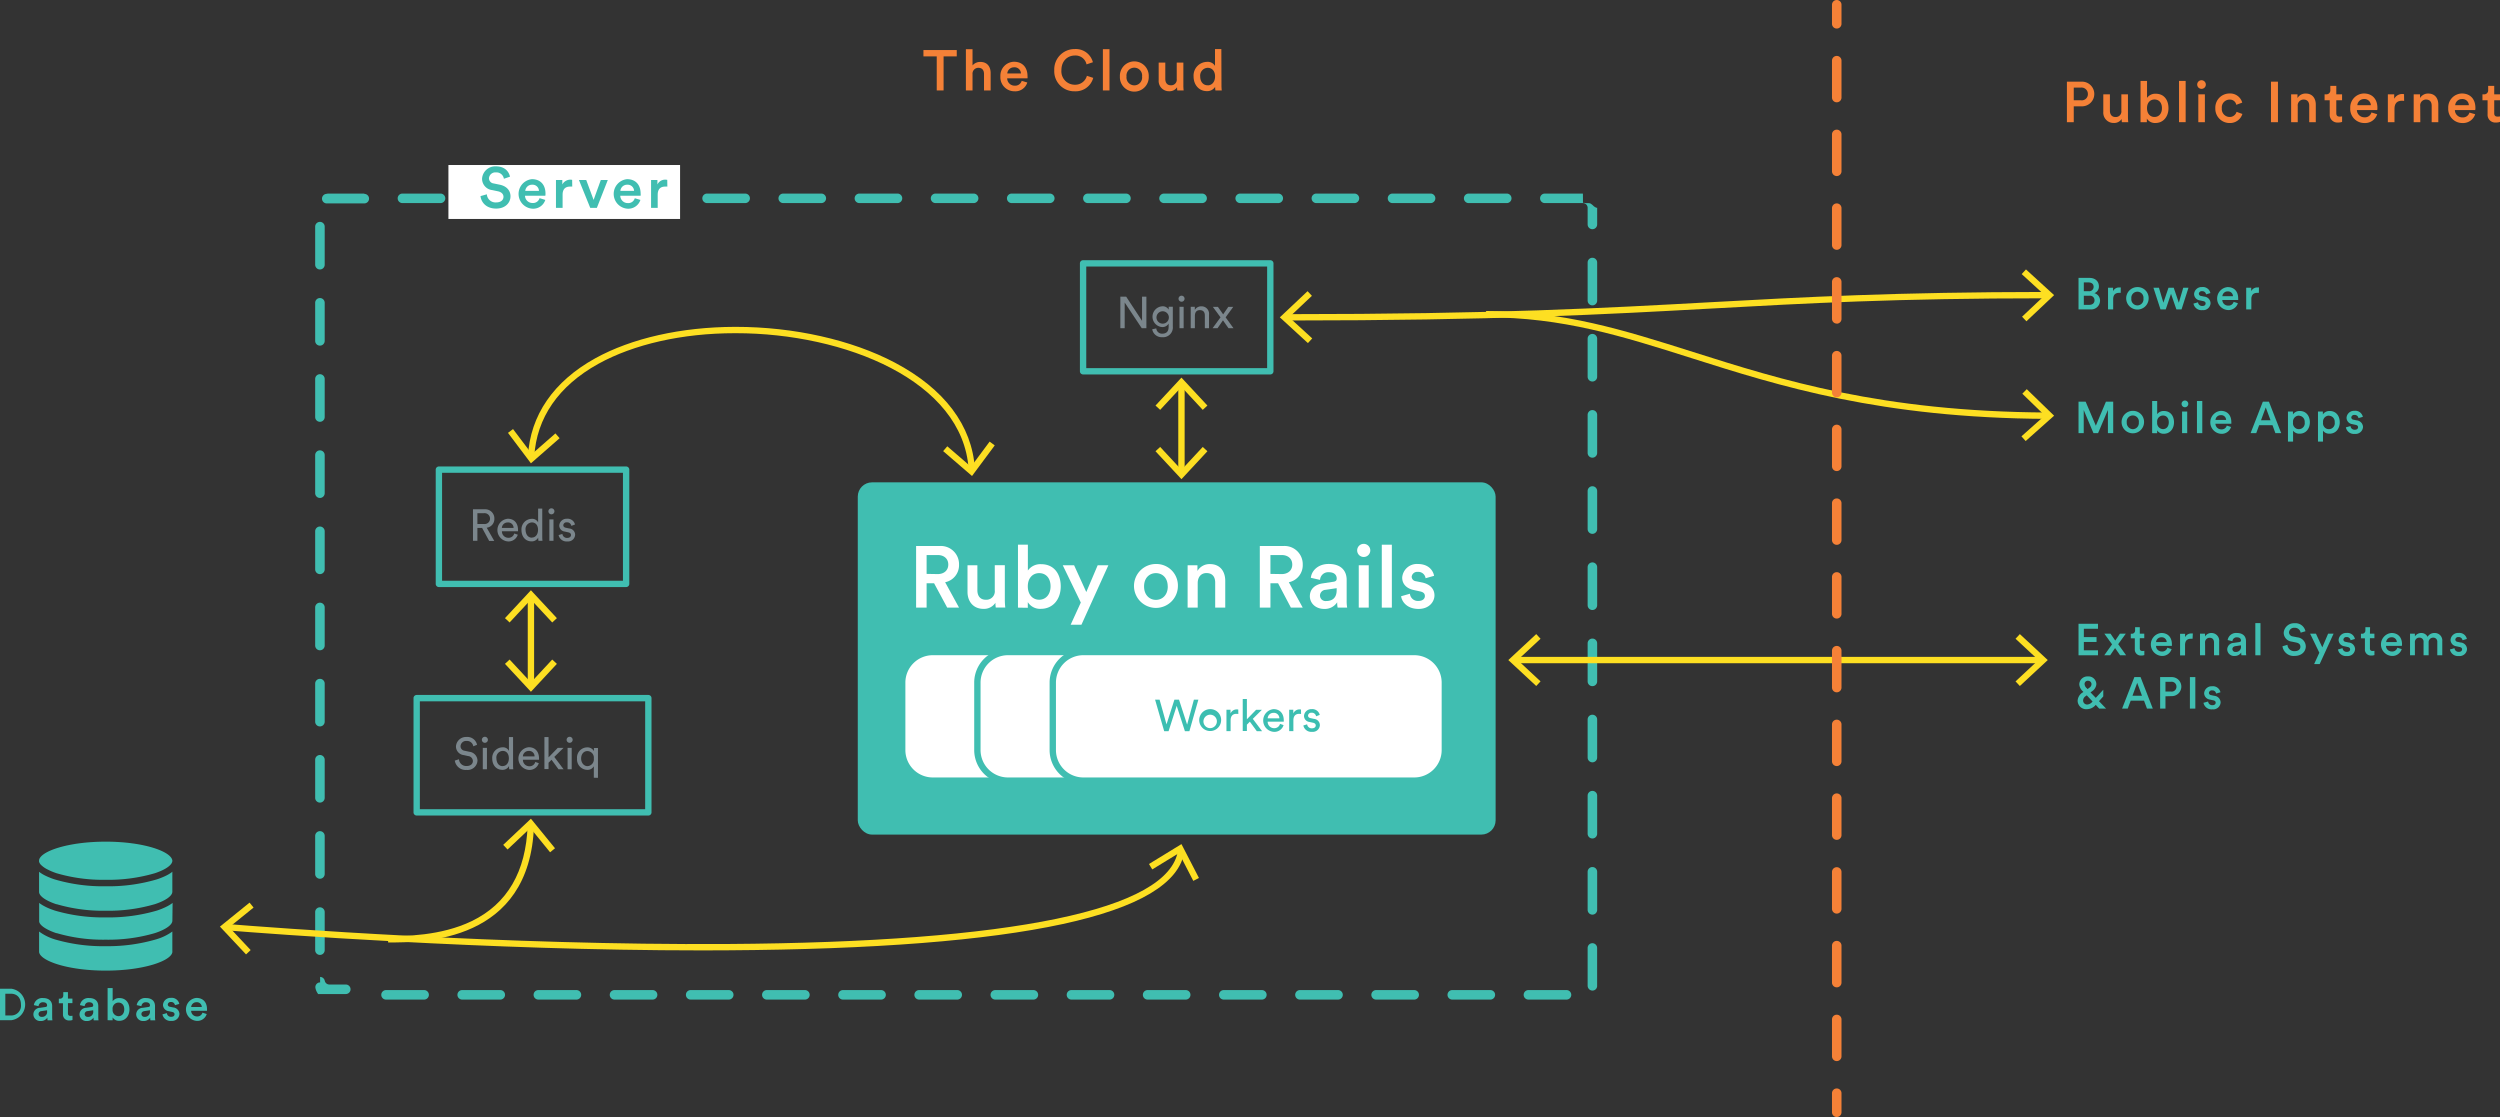<svg xmlns="http://www.w3.org/2000/svg" viewBox="0 0 787.82 352"><rect x="0" y="0" width="787.82" height="352" fill="#333333" stroke="none"/><defs><style>.cls-1{fill:#7b868c;}.cls-2{fill:#40beb1;}.cls-3{fill:#fff;}.cls-4{fill:#f58137;}.cls-5{fill:#fddf22;}.cls-6{fill:#3cbeb1;}</style></defs><title>Asset 3</title><g id="Layer_2" data-name="Layer 2"><g id="outlines"><path class="cls-1" d="M151.92,166.36h-1.48v4.06h-1.39v-9.93h3.74a2.88,2.88,0,0,1,3,3,2.77,2.77,0,0,1-2.41,2.81l2.37,4.16h-1.6Zm.62-1.23a1.69,1.69,0,0,0,1.88-1.68,1.71,1.71,0,0,0-1.88-1.73h-2.1v3.41Z"/><path class="cls-1" d="M163.17,168.5a3.06,3.06,0,0,1-3,2.13,3.59,3.59,0,0,1-.17-7.16c2.08,0,3.24,1.43,3.24,3.53a3.52,3.52,0,0,1,0,.42h-5.07a2,2,0,0,0,2,2.05,1.83,1.83,0,0,0,1.89-1.36Zm-1.33-2.14a1.7,1.7,0,0,0-1.85-1.72,1.81,1.81,0,0,0-1.84,1.72Z"/><path class="cls-1" d="M169.61,169.4a2.27,2.27,0,0,1-2.09,1.2c-2,0-3.19-1.56-3.19-3.57a3.31,3.31,0,0,1,3.19-3.53,2.08,2.08,0,0,1,2.06,1.14v-4.36h1.3v8.9a11.6,11.6,0,0,0,.07,1.24h-1.27a5.33,5.33,0,0,1-.07-.91Zm-2,0c1.2,0,1.94-1.05,1.94-2.44s-.73-2.33-1.93-2.33a2.09,2.09,0,0,0-2,2.36C165.67,168.42,166.38,169.44,167.65,169.44Z"/><path class="cls-1" d="M173.76,160.18a.95.95,0,1,1-.94,1A.95.95,0,0,1,173.76,160.18Zm-.64,10.24v-6.74h1.3v6.74Z"/><path class="cls-1" d="M177.22,168.25a1.44,1.44,0,0,0,1.57,1.26c.74,0,1.15-.42,1.15-.89s-.31-.75-.87-.87l-1.15-.25a1.92,1.92,0,0,1-1.68-1.9,2.3,2.3,0,0,1,2.39-2.13,2.4,2.4,0,0,1,2.57,1.81l-1.16.44a1.32,1.32,0,0,0-1.41-1.12,1,1,0,0,0-1.12.89c0,.41.26.7.77.81l1.1.24a2,2,0,0,1,1.86,2,2.23,2.23,0,0,1-2.47,2.08,2.54,2.54,0,0,1-2.74-2Z"/><path class="cls-2" d="M197.31,185h-59a1,1,0,0,1-1-1V148a1,1,0,0,1,1-1h59a1,1,0,0,1,1,1v36A1,1,0,0,1,197.31,185Zm-58-2h57V149h-57Z"/><path class="cls-1" d="M149.15,235.18a2,2,0,0,0-2.1-1.69,1.75,1.75,0,0,0-1.92,1.65,1.43,1.43,0,0,0,1.27,1.44l1.49.32a2.87,2.87,0,0,1,2.58,2.79,3.13,3.13,0,0,1-3.43,2.94,3.46,3.46,0,0,1-3.72-2.95l1.32-.42a2.26,2.26,0,0,0,2.38,2.13c1.37,0,2-.72,2-1.59a1.62,1.62,0,0,0-1.49-1.54l-1.41-.31a2.74,2.74,0,0,1-2.43-2.71,3.17,3.17,0,0,1,3.28-3,3.13,3.13,0,0,1,3.36,2.47Z"/><path class="cls-1" d="M152.79,232.18a.95.95,0,1,1-.94,1A.95.95,0,0,1,152.79,232.18Zm-.65,10.24v-6.74h1.31v6.74Z"/><path class="cls-1" d="M160.41,241.4a2.27,2.27,0,0,1-2.09,1.2c-2,0-3.2-1.56-3.2-3.57a3.32,3.32,0,0,1,3.2-3.53,2.08,2.08,0,0,1,2.06,1.14v-4.36h1.3v8.9a11.6,11.6,0,0,0,.07,1.24h-1.27a5.33,5.33,0,0,1-.07-.91Zm-2,0c1.21,0,1.95-1.05,1.95-2.44s-.73-2.33-1.93-2.33a2.09,2.09,0,0,0-2,2.36C156.47,240.42,157.18,241.44,158.44,241.44Z"/><path class="cls-1" d="M169.79,240.5a3.06,3.06,0,0,1-3,2.13,3.59,3.59,0,0,1-.17-7.16c2.08,0,3.24,1.43,3.24,3.53a3.52,3.52,0,0,1,0,.42h-5.07a2,2,0,0,0,2,2.05,1.83,1.83,0,0,0,1.89-1.36Zm-1.33-2.14a1.7,1.7,0,0,0-1.85-1.72,1.81,1.81,0,0,0-1.84,1.72Z"/><path class="cls-1" d="M174.67,238.53l2.93,3.89H176l-2.2-3-.94.94v2h-1.3V232.28h1.3v6.39l2.91-3h1.82Z"/><path class="cls-1" d="M179.5,232.18a.95.95,0,1,1-.94,1A.95.95,0,0,1,179.5,232.18Zm-.64,10.24v-6.74h1.3v6.74Z"/><path class="cls-1" d="M187.13,245.08v-3.61a2.23,2.23,0,0,1-2.1,1.13,3.3,3.3,0,0,1-3.19-3.57,3.23,3.23,0,0,1,3.16-3.51,2.27,2.27,0,0,1,2.16,1.2v-1h1.27v9.4Zm-2-3.64a2.14,2.14,0,0,0,2-2.41,2.09,2.09,0,0,0-2-2.35c-1.22,0-2,1-2,2.35S184,241.44,185.16,241.44Z"/><path class="cls-2" d="M204.31,257h-73a1,1,0,0,1-1-1V220a1,1,0,0,1,1-1h73a1,1,0,0,1,1,1v36A1,1,0,0,1,204.31,257Zm-72-2h71V221h-71Z"/><path class="cls-1" d="M359.79,103.42l-5.37-8.09v8.09h-1.37V93.49h1.84l5,7.62V93.49h1.37v9.93Z"/><path class="cls-1" d="M364.38,103.49a1.79,1.79,0,0,0,1.83,1.66c1.42,0,2.06-.73,2.06-2.19v-1a2.24,2.24,0,0,1-2.06,1.11,3.28,3.28,0,0,1,0-6.54,2.14,2.14,0,0,1,2.08,1.06v-.93h1.3v6.23a3.08,3.08,0,0,1-3.38,3.37,3,3,0,0,1-3.11-2.5Zm3.95-3.65a1.95,1.95,0,1,0-1.92,2.15A1.94,1.94,0,0,0,368.33,99.84Z"/><path class="cls-1" d="M372.33,93.18a.95.95,0,1,1-.94,1A.95.95,0,0,1,372.33,93.18Zm-.64,10.24V96.69H373v6.73Z"/><path class="cls-1" d="M376.54,103.42h-1.31V96.69h1.29v1a2.29,2.29,0,0,1,2.07-1.16A2.36,2.36,0,0,1,381,99.15v4.27h-1.32v-4c0-.93-.39-1.69-1.57-1.69s-1.57.83-1.57,1.85Z"/><path class="cls-1" d="M384.62,100l-2.42-3.3h1.6l1.65,2.36,1.62-2.36h1.56l-2.4,3.3c.41.55,2.08,2.89,2.48,3.43h-1.58l-1.74-2.48-1.71,2.48h-1.57Z"/><path class="cls-2" d="M400.31,118h-59a1,1,0,0,1-1-1V83a1,1,0,0,1,1-1h59a1,1,0,0,1,1,1v34A1,1,0,0,1,400.31,118Zm-58-2h57V84h-57Z"/><path class="cls-2" d="M498.82,61h-12a1.5,1.5,0,1,0,0,3h12.1a1.5,1.5,0,0,1,1.39,1.49v5.24a1.5,1.5,0,0,0,3,0V65.49h-.05v0h-.06v0h-.08v-.05H503l0,0h-.1a.2.2,0,0,0,0-.08h-.11a.41.41,0,0,0-.05-.09h-.11l-.07-.1h-.11l-.12-.15h-.06a1.29,1.29,0,0,0-.16-.17h0l0,0h0a2.29,2.29,0,0,0-.23-.21h0a1.59,1.59,0,0,0-.24-.2h0a4.59,4.59,0,0,0-.51-.35H501l0,0h0l-.16-.08h-.17l-.1,0H500l-.15,0h-.11a4,4,0,0,0-.62-.08h-.28Zm-24,0h-12a1.5,1.5,0,1,0,0,3h12a1.5,1.5,0,0,0,0-3Zm-24,0h-12a1.5,1.5,0,0,0,0,3h12a1.5,1.5,0,0,0,0-3Zm-24,0h-12a1.5,1.5,0,0,0,0,3h12a1.5,1.5,0,0,0,0-3Zm-24,0h-12a1.5,1.5,0,0,0,0,3h12a1.5,1.5,0,0,0,0-3Zm-24,0h-12a1.5,1.5,0,0,0,0,3h12a1.5,1.5,0,0,0,0-3Zm-24,0h-12a1.5,1.5,0,0,0,0,3h12a1.5,1.5,0,0,0,0-3Zm-24,0h-12a1.5,1.5,0,0,0,0,3h12a1.5,1.5,0,0,0,0-3Zm-24,0h-12a1.5,1.5,0,0,0,0,3h12a1.5,1.5,0,0,0,0-3Zm-24,0h-12a1.5,1.5,0,0,0,0,3h12a1.5,1.5,0,0,0,0-3Zm-24,0h-12a1.5,1.5,0,0,0,0,3h12a1.5,1.5,0,0,0,0-3Zm-24,0h-12a1.5,1.5,0,0,0,0,3h12a1.5,1.5,0,0,0,0-3Zm-24,0h-12a1.5,1.5,0,0,0,0,3h12a1.5,1.5,0,0,0,0-3Zm-24,0h-12a1.5,1.5,0,0,0,0,3h12a1.5,1.5,0,0,0,0-3Zm-24,0h-12a1.5,1.5,0,0,0,0,3h12a1.5,1.5,0,0,0,0-3Zm-24,0h-12a1.5,1.5,0,0,0,0,3h12a1.5,1.5,0,0,0,0-3Zm-24,0H103.45a4.72,4.72,0,0,0-.64.1,1.5,1.5,0,0,0,.34,3,1.66,1.66,0,0,0,.32,0,1.24,1.24,0,0,1,.33,0h11a1.5,1.5,0,0,0,0-3Zm-14,8.92a1.5,1.5,0,0,0-1.5,1.5v12a1.5,1.5,0,1,0,3,0v-12a1.5,1.5,0,0,0-1.5-1.5Zm0,24a1.5,1.5,0,0,0-1.5,1.5v12a1.5,1.5,0,1,0,3,0v-12a1.5,1.5,0,0,0-1.5-1.5Zm0,24a1.5,1.5,0,0,0-1.5,1.5v12a1.5,1.5,0,0,0,3,0v-12a1.5,1.5,0,0,0-1.5-1.5Zm0,24a1.5,1.5,0,0,0-1.5,1.5v12a1.5,1.5,0,1,0,3,0v-12a1.5,1.5,0,0,0-1.5-1.5Zm0,24a1.5,1.5,0,0,0-1.5,1.5v12a1.5,1.5,0,1,0,3,0v-12a1.5,1.5,0,0,0-1.5-1.5Zm0,24a1.5,1.5,0,0,0-1.5,1.5v12a1.5,1.5,0,1,0,3,0v-12a1.5,1.5,0,0,0-1.5-1.5Zm0,24a1.5,1.5,0,0,0-1.5,1.5v12a1.5,1.5,0,1,0,3,0v-12a1.5,1.5,0,0,0-1.5-1.5Zm0,24a1.5,1.5,0,0,0-1.5,1.5v12a1.5,1.5,0,1,0,3,0v-12a1.5,1.5,0,0,0-1.5-1.5Zm0,24a1.5,1.5,0,0,0-1.5,1.5v12a1.5,1.5,0,0,0,3,0v-12a1.5,1.5,0,0,0-1.5-1.5Zm0,24a1.5,1.5,0,0,0-1.5,1.5v12a1.5,1.5,0,0,0,3,0v-12a1.5,1.5,0,0,0-1.5-1.5Zm.06,23.69-.3,0a1.5,1.5,0,0,0-1.17,1.77,4.38,4.38,0,0,0,.78,1.76h0l0,.06h0l0,.05h0l0,0h0l0,0h0l0,0h0l0,0h0l0,0h0l0,0h0l0,0h0l0,0h0l0,0h8.78a1.5,1.5,0,0,0,0-3H103.8a1.49,1.49,0,0,1-1.46-1.19,1.51,1.51,0,0,0-1.47-1.2ZM133.65,312h-12a1.5,1.5,0,1,0,0,3h12a1.5,1.5,0,0,0,0-3Zm24,0h-12a1.5,1.5,0,1,0,0,3h12a1.5,1.5,0,0,0,0-3Zm24,0h-12a1.5,1.5,0,1,0,0,3h12a1.5,1.5,0,0,0,0-3Zm24,0h-12a1.5,1.5,0,1,0,0,3h12a1.5,1.5,0,0,0,0-3Zm24,0h-12a1.5,1.5,0,1,0,0,3h12a1.5,1.5,0,0,0,0-3Zm24,0h-12a1.5,1.5,0,1,0,0,3h12a1.5,1.5,0,0,0,0-3Zm24,0h-12a1.5,1.5,0,0,0,0,3h12a1.5,1.5,0,0,0,0-3Zm24,0h-12a1.5,1.5,0,0,0,0,3h12a1.5,1.5,0,0,0,0-3Zm24,0h-12a1.5,1.5,0,0,0,0,3h12a1.5,1.5,0,0,0,0-3Zm24,0h-12a1.5,1.5,0,0,0,0,3h12a1.5,1.5,0,0,0,0-3Zm24,0h-12a1.5,1.5,0,0,0,0,3h12a1.5,1.5,0,0,0,0-3Zm24,0h-12a1.5,1.5,0,0,0,0,3h12a1.5,1.5,0,0,0,0-3Zm24,0h-12a1.5,1.5,0,0,0,0,3h12a1.5,1.5,0,0,0,0-3Zm24,0h-12a1.5,1.5,0,0,0,0,3h12a1.5,1.5,0,0,0,0-3Zm24,0h-12a1.5,1.5,0,0,0,0,3h12a1.5,1.5,0,0,0,0-3Zm24,0h-12a1.5,1.5,0,0,0,0,3h12a1.5,1.5,0,0,0,0-3Zm8.16-14.77a1.5,1.5,0,0,0-1.5,1.5v11.86a1.54,1.54,0,0,0,1.46,1.57h.07a1.47,1.47,0,0,0,1.46-1.32v-.11h0v0h0v0h0v-.1h0V298.73a1.5,1.5,0,0,0-1.5-1.5Zm0-24a1.5,1.5,0,0,0-1.5,1.5v12a1.5,1.5,0,0,0,3,0v-12a1.5,1.5,0,0,0-1.5-1.5Zm0-24a1.5,1.5,0,0,0-1.5,1.5v12a1.5,1.5,0,0,0,3,0v-12a1.5,1.5,0,0,0-1.5-1.5Zm0-24a1.5,1.5,0,0,0-1.5,1.5v12a1.5,1.5,0,0,0,3,0v-12a1.5,1.5,0,0,0-1.5-1.5Zm0-24a1.5,1.5,0,0,0-1.5,1.5v12a1.5,1.5,0,0,0,3,0v-12a1.5,1.5,0,0,0-1.5-1.5Zm0-24a1.5,1.5,0,0,0-1.5,1.5v12a1.5,1.5,0,0,0,3,0v-12a1.5,1.5,0,0,0-1.5-1.5Zm0-24a1.5,1.5,0,0,0-1.5,1.5v12a1.5,1.5,0,0,0,3,0v-12a1.5,1.5,0,0,0-1.5-1.5Zm0-24a1.5,1.5,0,0,0-1.5,1.5v12a1.5,1.5,0,0,0,3,0v-12a1.5,1.5,0,0,0-1.5-1.5Zm0-24a1.5,1.5,0,0,0-1.5,1.5v12a1.5,1.5,0,0,0,3,0v-12a1.5,1.5,0,0,0-1.5-1.5Zm0-24a1.5,1.5,0,0,0-1.5,1.5v12a1.5,1.5,0,0,0,3,0v-12a1.5,1.5,0,0,0-1.5-1.5Z"/><rect class="cls-3" x="141.31" y="52" width="73" height="17"/><rect class="cls-2" x="270.31" y="152" width="201" height="111" rx="4.49"/><path class="cls-2" d="M158.79,56.33a2.37,2.37,0,0,0-2.51-2,2,2,0,0,0-2.19,1.84,1.65,1.65,0,0,0,1.49,1.64l1.84.38c2.25.45,3.45,1.87,3.45,3.67,0,2-1.6,3.87-4.51,3.87-3.25,0-4.74-2.09-4.94-3.93l2-.57a2.74,2.74,0,0,0,2.92,2.56c1.53,0,2.32-.78,2.32-1.77,0-.83-.61-1.49-1.71-1.73l-1.8-.38a3.61,3.61,0,0,1-3.24-3.58,4.17,4.17,0,0,1,4.34-3.91c3,0,4.17,1.84,4.46,3.26Z"/><path class="cls-2" d="M171.84,63a4,4,0,0,1-4,2.77,4.67,4.67,0,0,1-.22-9.31c2.7,0,4.28,1.78,4.28,4.56a3,3,0,0,1-.05.66h-6.41a2.35,2.35,0,0,0,2.4,2.29,2.11,2.11,0,0,0,2.19-1.53Zm-2-2.85a2,2,0,0,0-2.16-1.94,2.11,2.11,0,0,0-2.15,1.94Z"/><path class="cls-2" d="M180.33,58.8a5.45,5.45,0,0,0-.68,0c-1.62,0-2.36.93-2.36,2.57V65.5H175.2V56.73h2v1.41a2.85,2.85,0,0,1,3.1-1.46Z"/><path class="cls-2" d="M188.09,65.5H186l-3.56-8.77h2.3L187.06,63l2.27-6.27h2.2Z"/><path class="cls-2" d="M201.81,63a4,4,0,0,1-4,2.77,4.67,4.67,0,0,1-.21-9.31c2.7,0,4.28,1.78,4.28,4.56a3,3,0,0,1,0,.66h-6.41A2.34,2.34,0,0,0,197.84,64a2.12,2.12,0,0,0,2.2-1.53Zm-2-2.85a2,2,0,0,0-2.16-1.94,2.11,2.11,0,0,0-2.15,1.94Z"/><path class="cls-2" d="M210.3,58.8a5.45,5.45,0,0,0-.68,0c-1.62,0-2.36.93-2.36,2.57V65.5h-2.09V56.73h2v1.41a2.66,2.66,0,0,1,2.54-1.52,2.75,2.75,0,0,1,.56.06Z"/><path class="cls-4" d="M297.35,17.77V28.5h-2.16V17.77H291v-2H301.5v2Z"/><path class="cls-4" d="M306.47,28.5h-2.09v-13h2.09v5.12a3.1,3.1,0,0,1,2.5-1.1c2.16,0,3.21,1.55,3.21,3.47V28.5h-2.09V23.31c0-1.08-.49-1.94-1.8-1.94a1.83,1.83,0,0,0-1.82,2Z"/><path class="cls-4" d="M323.73,26a3.94,3.94,0,0,1-4,2.77,4.43,4.43,0,0,1-4.48-4.7,4.4,4.4,0,0,1,4.27-4.61c2.7,0,4.28,1.78,4.28,4.56a3,3,0,0,1,0,.66h-6.41A2.34,2.34,0,0,0,319.77,27a2.13,2.13,0,0,0,2.2-1.53Zm-2-2.85a2,2,0,0,0-2.17-1.94,2.11,2.11,0,0,0-2.14,1.94Z"/><path class="cls-4" d="M332.23,22.13a6.4,6.4,0,0,1,6.42-6.67,5.56,5.56,0,0,1,5.75,4.15l-2,.68a3.53,3.53,0,0,0-3.71-2.79c-2.1,0-4.21,1.53-4.21,4.63a4.22,4.22,0,0,0,4.23,4.57,3.8,3.8,0,0,0,3.8-2.81l2,.65a5.72,5.72,0,0,1-5.78,4.23A6.31,6.31,0,0,1,332.23,22.13Z"/><path class="cls-4" d="M347.55,28.5v-13h2.08v13Z"/><path class="cls-4" d="M362,24.11a4.55,4.55,0,1,1-9.09,0,4.55,4.55,0,1,1,9.09,0Zm-2.1,0a2.47,2.47,0,1,0-4.9,0,2.47,2.47,0,1,0,4.9,0Z"/><path class="cls-4" d="M368.44,28.75a3.24,3.24,0,0,1-3.31-3.49V19.73h2.09v5.15c0,1.08.5,2,1.76,2a1.76,1.76,0,0,0,1.84-2V19.73h2.09V26.9a13.26,13.26,0,0,0,.09,1.6h-2a6.05,6.05,0,0,1-.07-1A2.81,2.81,0,0,1,368.44,28.75Z"/><path class="cls-4" d="M384.92,26.9a13.78,13.78,0,0,0,.09,1.6h-2a8.07,8.07,0,0,1-.09-1.13,2.92,2.92,0,0,1-2.58,1.35c-2.52,0-4.21-2-4.21-4.63a4.31,4.31,0,0,1,4.18-4.59,2.66,2.66,0,0,1,2.57,1.26v-5.3h2Zm-4.34,0c1.36,0,2.32-1.13,2.32-2.81s-.94-2.72-2.31-2.72a2.45,2.45,0,0,0-2.37,2.74C378.22,25.76,379.15,26.88,380.58,26.88Z"/><path class="cls-4" d="M653.5,33.51v5h-2.16V25.73h4.74a3.89,3.89,0,1,1,0,7.78Zm2.25-1.91a1.93,1.93,0,0,0,2.2-2,2,2,0,0,0-2.2-2H653.5v4Z"/><path class="cls-4" d="M666.12,38.75a3.24,3.24,0,0,1-3.31-3.49V29.73h2.08v5.15c0,1.08.51,2,1.77,2a1.76,1.76,0,0,0,1.84-2V29.73h2.08V36.9a15.78,15.78,0,0,0,.09,1.6h-2a5.88,5.88,0,0,1-.08-1A2.79,2.79,0,0,1,666.12,38.75Z"/><path class="cls-4" d="M674.54,38.5v-13h2.05v5.35a3.18,3.18,0,0,1,2.76-1.31c2.63,0,4,2,4,4.57s-1.57,4.65-4.12,4.65a3,3,0,0,1-2.7-1.39V38.5Zm4.39-7.15c-1.33,0-2.35,1-2.35,2.74s1,2.77,2.35,2.77,2.36-1,2.36-2.77S680.32,31.35,678.93,31.35Z"/><path class="cls-4" d="M686.67,38.5v-13h2.09v13Z"/><path class="cls-4" d="M693.75,25.28a1.38,1.38,0,0,1,1.37,1.37,1.36,1.36,0,1,1-1.37-1.37Zm-1,13.22V29.73h2.07V38.5Z"/><path class="cls-4" d="M700.16,34.11a2.49,2.49,0,0,0,2.44,2.75,2.21,2.21,0,0,0,2.2-1.62l1.84.67a4.07,4.07,0,0,1-4,2.86,4.5,4.5,0,0,1-4.53-4.66,4.46,4.46,0,0,1,4.48-4.65,3.93,3.93,0,0,1,4,2.88l-1.88.69a2,2,0,0,0-2.12-1.64A2.45,2.45,0,0,0,700.16,34.11Z"/><path class="cls-4" d="M715.65,38.5V25.73h2.2V38.5Z"/><path class="cls-4" d="M724.08,38.5H722V29.73h2V30.9a2.91,2.91,0,0,1,2.6-1.42c2.14,0,3.17,1.55,3.17,3.47V38.5H727.7V33.31c0-1.08-.49-1.94-1.8-1.94a1.84,1.84,0,0,0-1.82,2.07Z"/><path class="cls-4" d="M736.23,29.73h1.82v1.86h-1.82v4.07c0,.77.34,1.09,1.11,1.09a4.27,4.27,0,0,0,.72-.07v1.73a3.29,3.29,0,0,1-1.27.2A2.42,2.42,0,0,1,734.16,36V31.59h-1.62V29.73H733a1.25,1.25,0,0,0,1.35-1.37V27.05h1.89Z"/><path class="cls-4" d="M749.12,36a4,4,0,0,1-4,2.77,4.43,4.43,0,0,1-4.49-4.7,4.4,4.4,0,0,1,4.27-4.61c2.7,0,4.29,1.78,4.29,4.56a2.69,2.69,0,0,1-.06.66h-6.41a2.35,2.35,0,0,0,2.4,2.29,2.11,2.11,0,0,0,2.19-1.53Zm-2-2.85A2,2,0,0,0,745,31.21a2.1,2.1,0,0,0-2.14,1.94Z"/><path class="cls-4" d="M757.61,31.8a5.45,5.45,0,0,0-.68-.05c-1.62,0-2.36.93-2.36,2.57V38.5h-2.09V29.73h2v1.41a2.85,2.85,0,0,1,3.1-1.46Z"/><path class="cls-4" d="M762.71,38.5h-2.09V29.73h2V30.9a2.91,2.91,0,0,1,2.59-1.42c2.15,0,3.17,1.55,3.17,3.47V38.5h-2.09V33.31c0-1.08-.48-1.94-1.8-1.94a1.83,1.83,0,0,0-1.81,2.07Z"/><path class="cls-4" d="M780,36a4,4,0,0,1-4,2.77,4.43,4.43,0,0,1-4.49-4.7,4.4,4.4,0,0,1,4.27-4.61c2.7,0,4.29,1.78,4.29,4.56a2.69,2.69,0,0,1-.06.66h-6.41A2.35,2.35,0,0,0,776,37a2.11,2.11,0,0,0,2.19-1.53Zm-2-2.85a2,2,0,0,0-2.16-1.94,2.11,2.11,0,0,0-2.14,1.94Z"/><path class="cls-4" d="M786,29.73h1.82v1.86H786v4.07c0,.77.34,1.09,1.11,1.09a4.42,4.42,0,0,0,.73-.07v1.73a3.42,3.42,0,0,1-1.28.2A2.42,2.42,0,0,1,783.91,36V31.59h-1.62V29.73h.45a1.25,1.25,0,0,0,1.35-1.37V27.05H786Z"/><path class="cls-2" d="M658.42,87.57c1.9,0,3,1.12,3,2.67A2.21,2.21,0,0,1,660,92.39a2.38,2.38,0,0,1,1.78,2.36,2.79,2.79,0,0,1-3.08,2.75H655V87.57Zm-.23,4.2a1.39,1.39,0,0,0,1.57-1.39c0-.84-.59-1.38-1.61-1.38h-1.48v2.77Zm.19,4.3c1,0,1.66-.54,1.66-1.43a1.42,1.42,0,0,0-1.61-1.45h-1.76v2.88Z"/><path class="cls-2" d="M668.29,92.29a3.32,3.32,0,0,0-.53,0c-1.26,0-1.84.73-1.84,2V97.5H664.3V90.68h1.58v1.09a2.07,2.07,0,0,1,2-1.18,1.81,1.81,0,0,1,.44,0Z"/><path class="cls-2" d="M677.1,94.08a3.54,3.54,0,1,1-3.55-3.61A3.48,3.48,0,0,1,677.1,94.08Zm-1.64,0a1.92,1.92,0,1,0-3.81,0,1.92,1.92,0,1,0,3.81,0Z"/><path class="cls-2" d="M685,90.68l1.61,4.72L688,90.68h1.65l-2.18,6.82h-1.63l-1.69-4.9-1.66,4.9h-1.66l-2.22-6.82h1.74l1.39,4.72,1.61-4.72Z"/><path class="cls-2" d="M692.66,95.26a1.28,1.28,0,0,0,1.39,1.16c.67,0,1-.36,1-.78s-.25-.65-.8-.76l-1-.22a2.06,2.06,0,0,1-1.83-2,2.36,2.36,0,0,1,2.5-2.2,2.41,2.41,0,0,1,2.64,1.9l-1.37.4a1.18,1.18,0,0,0-1.27-1,.89.89,0,0,0-1,.79.75.75,0,0,0,.69.71l1,.21a2.15,2.15,0,0,1,2,2.08,2.32,2.32,0,0,1-2.58,2.18,2.56,2.56,0,0,1-2.81-2.06Z"/><path class="cls-2" d="M705.22,95.55a3.07,3.07,0,0,1-3.08,2.16,3.63,3.63,0,0,1-.17-7.24c2.1,0,3.34,1.38,3.34,3.54a1.89,1.89,0,0,1,0,.52h-5a1.82,1.82,0,0,0,1.86,1.78,1.65,1.65,0,0,0,1.71-1.19Zm-1.55-2.21A1.53,1.53,0,0,0,702,91.83a1.63,1.63,0,0,0-1.67,1.51Z"/><path class="cls-2" d="M711.83,92.29a3.32,3.32,0,0,0-.53,0c-1.26,0-1.84.73-1.84,2V97.5h-1.62V90.68h1.58v1.09a2.07,2.07,0,0,1,2-1.18,1.81,1.81,0,0,1,.44,0Z"/><path class="cls-2" d="M664.26,136.5v-7.31l-3.1,7.31h-1.45l-3.07-7.28v7.28H655v-9.93h2.24l3.22,7.58,3.18-7.58h2.29v9.93Z"/><path class="cls-2" d="M675.65,133.08a3.54,3.54,0,1,1-3.54-3.61A3.47,3.47,0,0,1,675.65,133.08Zm-1.64,0a1.92,1.92,0,1,0-3.81,0,2,2,0,0,0,1.91,2.17A1.94,1.94,0,0,0,674,133.08Z"/><path class="cls-2" d="M678.2,136.5V126.36h1.59v4.16a2.48,2.48,0,0,1,2.15-1c2,0,3.15,1.55,3.15,3.55s-1.22,3.62-3.21,3.62a2.34,2.34,0,0,1-2.1-1.08v.91Zm3.42-5.56a1.88,1.88,0,0,0-1.84,2.13,1.92,1.92,0,0,0,1.84,2.16c1.06,0,1.83-.82,1.83-2.16S682.69,130.94,681.62,130.94Z"/><path class="cls-2" d="M688.43,126.22a1.06,1.06,0,1,1,0,2.11,1.06,1.06,0,0,1,0-2.11Zm-.8,10.28v-6.82h1.62v6.82Z"/><path class="cls-2" d="M692.32,136.5V126.36H694V136.5Z"/><path class="cls-2" d="M703.07,134.55a3.09,3.09,0,0,1-3.09,2.16,3.63,3.63,0,0,1-.16-7.24c2.1,0,3.33,1.38,3.33,3.54a2.83,2.83,0,0,1,0,.52h-5a1.82,1.82,0,0,0,1.86,1.78,1.65,1.65,0,0,0,1.71-1.19Zm-1.56-2.21a1.53,1.53,0,0,0-1.68-1.51,1.64,1.64,0,0,0-1.67,1.51Z"/><path class="cls-2" d="M716.13,134h-4.21L711,136.5h-1.78l3.87-9.93H715l3.87,9.93h-1.83Zm-3.62-1.56h3L714,128.39Z"/><path class="cls-2" d="M721,139.16v-9.48h1.57v.92a2.45,2.45,0,0,1,2.17-1.08c2,0,3.16,1.55,3.16,3.56s-1.25,3.59-3.21,3.59a2.49,2.49,0,0,1-2.08-.94v3.43Zm3.44-8.19a1.89,1.89,0,0,0-1.84,2.11,1.86,1.86,0,1,0,3.67,0A1.88,1.88,0,0,0,724.46,131Z"/><path class="cls-2" d="M730.46,139.16v-9.48H732v.92a2.44,2.44,0,0,1,2.17-1.08c2,0,3.15,1.55,3.15,3.56s-1.25,3.59-3.21,3.59a2.46,2.46,0,0,1-2.07-.94v3.43Zm3.43-8.19a1.89,1.89,0,0,0-1.83,2.11,1.86,1.86,0,1,0,3.67,0A1.88,1.88,0,0,0,733.89,131Z"/><path class="cls-2" d="M740.71,134.26a1.27,1.27,0,0,0,1.38,1.16c.68,0,1-.36,1-.78s-.26-.65-.8-.76l-1-.22a2.06,2.06,0,0,1-1.83-2,2.36,2.36,0,0,1,2.5-2.2,2.42,2.42,0,0,1,2.64,1.9l-1.38.4a1.17,1.17,0,0,0-1.26-1,.89.89,0,0,0-1,.79.75.75,0,0,0,.69.71l1,.21a2.16,2.16,0,0,1,2,2.08,2.33,2.33,0,0,1-2.58,2.18,2.57,2.57,0,0,1-2.82-2.06Z"/><path class="cls-2" d="M655,206.5v-9.93h6.14v1.57h-4.46v2.63h4v1.53h-4v2.63h4.46v1.57Z"/><path class="cls-2" d="M665.57,203.05l-2.44-3.37h1.94c.12.21,1.37,2,1.5,2.18l1.48-2.18h1.85L667.5,203,670,206.5h-1.9l-1.58-2.28c-.14.21-1.42,2.07-1.55,2.28h-1.86Z"/><path class="cls-2" d="M674.31,199.68h1.41v1.44h-1.41v3.17c0,.6.26.85.86.85a2.87,2.87,0,0,0,.57-.06v1.35a2.68,2.68,0,0,1-1,.15,1.87,1.87,0,0,1-2-2v-3.43h-1.27v-1.44h.36a1,1,0,0,0,1-1.07v-1h1.48Z"/><path class="cls-2" d="M684.33,204.55a3.07,3.07,0,0,1-3.08,2.16,3.63,3.63,0,0,1-.17-7.24c2.1,0,3.34,1.38,3.34,3.54a2.83,2.83,0,0,1,0,.52h-5a1.82,1.82,0,0,0,1.86,1.78,1.65,1.65,0,0,0,1.71-1.19Zm-1.55-2.21a1.53,1.53,0,0,0-1.68-1.51,1.64,1.64,0,0,0-1.67,1.51Z"/><path class="cls-2" d="M690.94,201.29a3.23,3.23,0,0,0-.53,0c-1.26,0-1.84.73-1.84,2v3.25H687v-6.82h1.58v1.09a2.07,2.07,0,0,1,2-1.18,1.81,1.81,0,0,1,.44,0Z"/><path class="cls-2" d="M694.9,206.5h-1.62v-6.82h1.58v.91a2.26,2.26,0,0,1,2-1.11,2.42,2.42,0,0,1,2.46,2.71v4.31h-1.62v-4c0-.85-.38-1.52-1.4-1.52a1.44,1.44,0,0,0-1.42,1.61Z"/><path class="cls-2" d="M703.93,202.59l1.75-.26c.39-.06.51-.26.51-.49,0-.58-.4-1-1.29-1a1.31,1.31,0,0,0-1.4,1.23L702,201.7a2.67,2.67,0,0,1,2.87-2.23c2.1,0,2.9,1.19,2.9,2.55v3.39a5.37,5.37,0,0,0,.09,1.09h-1.52a4.06,4.06,0,0,1-.07-.87,2.37,2.37,0,0,1-2.1,1.08,2.14,2.14,0,0,1-2.31-2.06A2.1,2.1,0,0,1,703.93,202.59Zm2.26,1.08v-.31l-1.78.27c-.51.08-.91.36-.91.92a.9.9,0,0,0,1,.89A1.56,1.56,0,0,0,706.19,203.67Z"/><path class="cls-2" d="M710.72,206.5V196.36h1.62V206.5Z"/><path class="cls-2" d="M725,199.37a1.84,1.84,0,0,0-1.95-1.53,1.57,1.57,0,0,0-1.71,1.43,1.3,1.3,0,0,0,1.17,1.28l1.42.29a2.93,2.93,0,0,1,2.69,2.86c0,1.54-1.24,3-3.51,3a3.53,3.53,0,0,1-3.84-3.05l1.57-.45a2.13,2.13,0,0,0,2.27,2c1.19,0,1.81-.61,1.81-1.38s-.48-1.16-1.34-1.34l-1.4-.29a2.83,2.83,0,0,1-2.52-2.79,3.24,3.24,0,0,1,3.38-3,3.2,3.2,0,0,1,3.47,2.53Z"/><path class="cls-2" d="M729.25,209.26l1.64-3.57-2.91-6h1.84l2,4.31,1.83-4.31h1.72L731,209.26Z"/><path class="cls-2" d="M738.2,204.26a1.28,1.28,0,0,0,1.39,1.16c.67,0,1-.36,1-.78s-.25-.65-.8-.76l-1-.22a2.06,2.06,0,0,1-1.83-2,2.37,2.37,0,0,1,2.51-2.2,2.4,2.4,0,0,1,2.63,1.9l-1.37.4a1.17,1.17,0,0,0-1.26-1,.89.89,0,0,0-1,.79.74.74,0,0,0,.68.71l1,.21a2.15,2.15,0,0,1,2,2.08,2.32,2.32,0,0,1-2.58,2.18,2.56,2.56,0,0,1-2.81-2.06Z"/><path class="cls-2" d="M746.83,199.68h1.41v1.44h-1.41v3.17c0,.6.26.85.86.85a2.75,2.75,0,0,0,.56-.06v1.35a2.56,2.56,0,0,1-1,.15,1.87,1.87,0,0,1-2-2v-3.43H744v-1.44h.35a1,1,0,0,0,1.05-1.07v-1h1.48Z"/><path class="cls-2" d="M756.85,204.55a3.07,3.07,0,0,1-3.08,2.16,3.63,3.63,0,0,1-.17-7.24c2.1,0,3.34,1.38,3.34,3.54a1.89,1.89,0,0,1-.05.52h-5a1.82,1.82,0,0,0,1.86,1.78,1.65,1.65,0,0,0,1.71-1.19Zm-1.55-2.21a1.53,1.53,0,0,0-1.68-1.51,1.63,1.63,0,0,0-1.67,1.51Z"/><path class="cls-2" d="M759.47,206.5v-6.82H761v.87a2.34,2.34,0,0,1,2-1.07,2.14,2.14,0,0,1,2,1.21,2.41,2.41,0,0,1,2.22-1.21,2.35,2.35,0,0,1,2.41,2.59v4.43h-1.57v-4.16a1.25,1.25,0,0,0-1.32-1.4,1.41,1.41,0,0,0-1.41,1.51v4.05h-1.6v-4.16a1.25,1.25,0,0,0-1.32-1.4,1.39,1.39,0,0,0-1.41,1.51v4.05Z"/><path class="cls-2" d="M773.48,204.26a1.28,1.28,0,0,0,1.39,1.16c.67,0,1-.36,1-.78s-.25-.65-.8-.76l-1-.22a2.06,2.06,0,0,1-1.83-2,2.36,2.36,0,0,1,2.5-2.2,2.41,2.41,0,0,1,2.64,1.9l-1.37.4a1.18,1.18,0,0,0-1.27-1,.89.89,0,0,0-1,.79.75.75,0,0,0,.69.71l1,.21a2.15,2.15,0,0,1,2,2.08,2.32,2.32,0,0,1-2.58,2.18,2.56,2.56,0,0,1-2.81-2.06Z"/><path class="cls-2" d="M660.43,222.12a3.63,3.63,0,0,1-2.71,1.36,2.71,2.71,0,0,1-3-2.6,3.27,3.27,0,0,1,1.73-2.75l.09-.07-.16-.18a3.34,3.34,0,0,1-1.14-2.19,2.55,2.55,0,0,1,2.66-2.53,2.49,2.49,0,0,1,2.72,2.46,3,3,0,0,1-1.4,2.25l-.44.32,1.66,1.72,2.36-2.55v2.1l-1.35,1.5,2.24,2.34h-2.17Zm-1-1.05h0l-1.83-1.95-.34.25a1.66,1.66,0,0,0-.81,1.4,1.27,1.27,0,0,0,1.32,1.25A2.29,2.29,0,0,0,659.4,221.07Zm-1.86-4.23.28.31.57-.42a1.37,1.37,0,0,0,.67-1.13,1.07,1.07,0,0,0-1.1-1.07,1,1,0,0,0-1.08,1.07A1.93,1.93,0,0,0,657.54,216.84Z"/><path class="cls-2" d="M675.64,220.81h-4.2l-.93,2.49h-1.78l3.87-9.93h1.95l3.86,9.93h-1.83ZM672,219.25h3l-1.51-4.06Z"/><path class="cls-2" d="M682.4,219.42v3.88h-1.68v-9.93h3.68a3,3,0,1,1,0,6Zm1.75-1.49a1.5,1.5,0,0,0,1.71-1.52,1.52,1.52,0,0,0-1.71-1.56H682.4v3.08Z"/><path class="cls-2" d="M690.1,223.3v-9.93h1.71v9.93Z"/><path class="cls-2" d="M695.84,221.06a1.27,1.27,0,0,0,1.38,1.16c.68,0,1-.36,1-.78s-.25-.65-.8-.76l-1-.22a2.06,2.06,0,0,1-1.83-2,2.36,2.36,0,0,1,2.5-2.2,2.42,2.42,0,0,1,2.64,1.9l-1.38.4a1.17,1.17,0,0,0-1.26-1,.89.89,0,0,0-1,.79.75.75,0,0,0,.69.71l1,.21a2.16,2.16,0,0,1,2,2.08,2.32,2.32,0,0,1-2.58,2.18,2.57,2.57,0,0,1-2.82-2.06Z"/><path class="cls-2" d="M0,321.5v-9.93H3.52a5,5,0,0,1,0,9.93ZM3.45,320a3.06,3.06,0,0,0,3.15-3.4c0-2.33-1.42-3.45-3.14-3.45H1.68V320Z"/><path class="cls-2" d="M12.59,317.59l1.75-.26c.39-.06.5-.26.5-.49,0-.58-.39-1-1.29-1a1.32,1.32,0,0,0-1.4,1.23l-1.48-.33a2.67,2.67,0,0,1,2.87-2.23c2.1,0,2.9,1.19,2.9,2.55v3.39a7,7,0,0,0,.08,1.09H15a4.06,4.06,0,0,1-.07-.87,2.37,2.37,0,0,1-2.1,1.08,2.14,2.14,0,0,1-2.31-2.06A2.1,2.1,0,0,1,12.59,317.59Zm2.25,1.08v-.31l-1.78.27a.94.94,0,0,0-.91.92.9.9,0,0,0,1,.89A1.55,1.55,0,0,0,14.84,318.67Z"/><path class="cls-2" d="M21.41,314.68h1.41v1.44H21.41v3.17c0,.6.26.85.87.85a2.84,2.84,0,0,0,.56-.06v1.35a2.68,2.68,0,0,1-1,.15,1.87,1.87,0,0,1-2-2v-3.43H18.54v-1.44h.35a1,1,0,0,0,1.05-1.07v-1h1.47Z"/><path class="cls-2" d="M27.12,317.59l1.75-.26c.39-.06.5-.26.5-.49,0-.58-.39-1-1.29-1a1.32,1.32,0,0,0-1.4,1.23l-1.48-.33a2.67,2.67,0,0,1,2.87-2.23c2.1,0,2.9,1.19,2.9,2.55v3.39a7,7,0,0,0,.08,1.09H29.54a4.06,4.06,0,0,1-.07-.87,2.37,2.37,0,0,1-2.1,1.08,2.14,2.14,0,0,1-2.31-2.06A2.1,2.1,0,0,1,27.12,317.59Zm2.25,1.08v-.31l-1.78.27a.94.94,0,0,0-.91.92.9.9,0,0,0,1,.89A1.55,1.55,0,0,0,29.37,318.67Z"/><path class="cls-2" d="M33.91,321.5V311.36H35.5v4.16a2.48,2.48,0,0,1,2.15-1c2,0,3.15,1.55,3.15,3.55s-1.22,3.62-3.21,3.62a2.33,2.33,0,0,1-2.1-1.08v.91Zm3.42-5.56a1.88,1.88,0,0,0-1.84,2.13,1.92,1.92,0,0,0,1.84,2.16c1.06,0,1.83-.82,1.83-2.16S38.4,315.94,37.33,315.94Z"/><path class="cls-2" d="M45,317.59l1.75-.26c.4-.06.51-.26.51-.49,0-.58-.39-1-1.29-1a1.31,1.31,0,0,0-1.4,1.23l-1.49-.33a2.68,2.68,0,0,1,2.88-2.23c2.1,0,2.89,1.19,2.89,2.55v3.39a5.37,5.37,0,0,0,.09,1.09H47.41a3.4,3.4,0,0,1-.07-.87,2.4,2.4,0,0,1-2.11,1.08,2.14,2.14,0,0,1-2.31-2.06A2.1,2.1,0,0,1,45,317.59Zm2.26,1.08v-.31l-1.78.27c-.51.08-.91.36-.91.92a.9.9,0,0,0,1,.89A1.56,1.56,0,0,0,47.24,318.67Z"/><path class="cls-2" d="M52.58,319.26A1.28,1.28,0,0,0,54,320.42c.67,0,1-.36,1-.78s-.25-.65-.8-.76l-1-.22a2.06,2.06,0,0,1-1.84-2,2.37,2.37,0,0,1,2.51-2.2,2.4,2.4,0,0,1,2.63,1.9l-1.37.4a1.17,1.17,0,0,0-1.26-1,.89.89,0,0,0-1,.79.74.74,0,0,0,.68.71l1,.21a2.15,2.15,0,0,1,2,2.08A2.32,2.32,0,0,1,54,321.71a2.56,2.56,0,0,1-2.81-2.06Z"/><path class="cls-2" d="M65.14,319.55a3.07,3.07,0,0,1-3.08,2.16,3.63,3.63,0,0,1-.17-7.24c2.11,0,3.34,1.38,3.34,3.54a2.83,2.83,0,0,1,0,.52h-5a1.82,1.82,0,0,0,1.86,1.78,1.65,1.65,0,0,0,1.71-1.19Zm-1.55-2.21a1.53,1.53,0,0,0-1.68-1.51,1.64,1.64,0,0,0-1.67,1.51Z"/><path class="cls-2" d="M54.31,271.18v.07c0,1.31-2.12,2.81-5.52,3.93a52.07,52.07,0,0,1-15.48,2.07,52.07,52.07,0,0,1-15.48-2.07A19.14,19.14,0,0,1,15,274a7.71,7.71,0,0,1-2.14-1.51,2.47,2.47,0,0,1-.49-.77,1.27,1.27,0,0,1-.06-.18.44.44,0,0,1,0-.1.83.83,0,0,1,0-.22h0l0-.13c.31-2.77,9-5.86,21-5.86S54,268.34,54.31,271.18Z"/><path class="cls-2" d="M54.31,274.69V281c0,1.3-2,2.75-5.36,3.88l-.16.05A52.07,52.07,0,0,1,33.31,287a52.07,52.07,0,0,1-15.48-2.07l-.13,0c-3.38-1.14-5.39-2.59-5.39-3.89v-6.31l.22.16c.16.12.33.24.51.35l.52.32a13.94,13.94,0,0,0,1.34.67c.21.1.43.19.66.28.51.22,1.06.42,1.65.61a53.87,53.87,0,0,0,16.1,2.17,53.87,53.87,0,0,0,16.1-2.17c.59-.19,1.14-.39,1.65-.61.23-.09.45-.18.66-.28a13.94,13.94,0,0,0,1.34-.67l.52-.32c.18-.11.35-.23.51-.35Z"/><path class="cls-3" d="M12.31,271.25h0a.83.83,0,0,0,0,.22A1.8,1.8,0,0,1,12.31,271.25Z"/><path class="cls-2" d="M54.32,290.12h0c0,1.3-2,2.75-5.36,3.88l-.16.05a52.07,52.07,0,0,1-15.48,2.07,52.07,52.07,0,0,1-15.48-2.07l-.13,0c-2.66-.9-4.47-2-5.11-3v0a1.44,1.44,0,0,1-.26-.72v-5.8l.31.23a4.38,4.38,0,0,0,.42.28,4.28,4.28,0,0,0,.42.26l.35.2a17.82,17.82,0,0,0,1.9.89c.47.19,1,.37,1.49.54l.16.05a54.19,54.19,0,0,0,16,2.12,54.19,54.19,0,0,0,15.95-2.12l.16-.05a22.28,22.28,0,0,0,2.8-1.13l.59-.3.35-.2a4.28,4.28,0,0,0,.42-.26,4.38,4.38,0,0,0,.42-.28l.31-.23Z"/><path class="cls-2" d="M17.2,286.83c-.53-.17-1-.35-1.49-.54C16.18,286.47,16.67,286.65,17.2,286.83Z"/><path class="cls-3" d="M15.71,286.29c.47.19,1,.37,1.49.54C16.67,286.65,16.18,286.47,15.71,286.29Zm0,0c.47.19,1,.37,1.49.54C16.67,286.65,16.18,286.47,15.71,286.29Zm0,0c.47.19,1,.37,1.49.54C16.67,286.65,16.18,286.47,15.71,286.29Zm0,0c.47.19,1,.37,1.49.54C16.67,286.65,16.18,286.47,15.71,286.29Zm0,0c.47.19,1,.37,1.49.54C16.67,286.65,16.18,286.47,15.71,286.29Zm0,0c.47.19,1,.37,1.49.54C16.67,286.65,16.18,286.47,15.71,286.29Zm0,0c.47.19,1,.37,1.49.54C16.67,286.65,16.18,286.47,15.71,286.29Z"/><path class="cls-2" d="M54.32,299.88l0,.13c-.31,2.77-9,5.86-21,5.86s-20.68-3.09-21-5.86v-6.46A16.23,16.23,0,0,0,17.2,296l.16.05a54.19,54.19,0,0,0,16,2.12A54.19,54.19,0,0,0,49.26,296l.16-.05a16.47,16.47,0,0,0,4.89-2.4v6.33Z"/><path class="cls-5" d="M405.48,101V99c65.88,0,100.37-1.94,133.72-3.77C569,93.59,597.12,92.05,645.14,92v2c-48,0-76.07,1.59-105.83,3.23C505.93,99.06,471.42,101,405.48,101Z"/><polygon class="cls-5" points="412.16 108.12 413.52 106.64 406.25 99.98 413.42 93.22 412.05 91.76 403.31 100 412.16 108.12"/><polygon class="cls-5" points="638.58 101.25 637.21 99.8 644.37 93.03 637.09 86.37 638.44 84.9 647.31 93 638.58 101.25"/><path class="cls-5" d="M645.14,132c-52.59-.27-84.26-10.31-112.19-19.17C511.24,105.94,492.5,100,468.31,100V98c24.5,0,43.38,6,65.24,12.92,27.8,8.81,59.31,18.8,111.6,19.07Z"/><polygon class="cls-5" points="638.69 122.64 637.29 124.07 644.37 130.94 637.01 137.5 638.34 138.99 647.31 131 638.69 122.64"/><rect class="cls-5" x="477.48" y="207" width="165.66" height="2"/><polygon class="cls-5" points="484.11 216.18 485.47 214.72 478.25 208 485.47 201.29 484.11 199.82 475.31 208 484.11 216.18"/><polygon class="cls-5" points="636.51 216.18 635.15 214.72 642.37 208 635.15 201.29 636.51 199.82 645.31 208 636.51 216.18"/><path class="cls-4" d="M578.81,9a1.5,1.5,0,0,1-1.5-1.5v-6a1.5,1.5,0,0,1,3,0v6A1.5,1.5,0,0,1,578.81,9Z"/><path class="cls-4" d="M578.81,334.38a1.5,1.5,0,0,1-1.5-1.5V321.26a1.5,1.5,0,0,1,3,0v11.62A1.5,1.5,0,0,1,578.81,334.38Zm0-23.24a1.5,1.5,0,0,1-1.5-1.5V298a1.5,1.5,0,0,1,3,0v11.62A1.5,1.5,0,0,1,578.81,311.14Zm0-23.24a1.5,1.5,0,0,1-1.5-1.5V274.78a1.5,1.5,0,0,1,3,0V286.4A1.5,1.5,0,0,1,578.81,287.9Zm0-23.24a1.5,1.5,0,0,1-1.5-1.5V251.53a1.5,1.5,0,1,1,3,0v11.63A1.5,1.5,0,0,1,578.81,264.66Zm0-23.25a1.5,1.5,0,0,1-1.5-1.5V228.29a1.5,1.5,0,1,1,3,0v11.62A1.5,1.5,0,0,1,578.81,241.41Zm0-23.24a1.5,1.5,0,0,1-1.5-1.5V205.05a1.5,1.5,0,1,1,3,0v11.62A1.5,1.5,0,0,1,578.81,218.17Zm0-23.24a1.5,1.5,0,0,1-1.5-1.5V181.81a1.5,1.5,0,1,1,3,0v11.62A1.5,1.5,0,0,1,578.81,194.93Zm0-23.24a1.5,1.5,0,0,1-1.5-1.5V158.57a1.5,1.5,0,1,1,3,0v11.62A1.5,1.5,0,0,1,578.81,171.69Zm0-23.24a1.5,1.5,0,0,1-1.5-1.5V135.33a1.5,1.5,0,0,1,3,0V147A1.5,1.5,0,0,1,578.81,148.45Zm0-23.24a1.5,1.5,0,0,1-1.5-1.5V112.09a1.5,1.5,0,0,1,3,0v11.62A1.5,1.5,0,0,1,578.81,125.21Zm0-23.24a1.5,1.5,0,0,1-1.5-1.5V88.84a1.5,1.5,0,0,1,3,0v11.63A1.5,1.5,0,0,1,578.81,102Zm0-23.25a1.5,1.5,0,0,1-1.5-1.5V65.6a1.5,1.5,0,0,1,3,0V77.22A1.5,1.5,0,0,1,578.81,78.72Zm0-23.24a1.5,1.5,0,0,1-1.5-1.5V42.36a1.5,1.5,0,0,1,3,0V54A1.5,1.5,0,0,1,578.81,55.48Zm0-23.24a1.5,1.5,0,0,1-1.5-1.5V19.12a1.5,1.5,0,0,1,3,0V30.74A1.5,1.5,0,0,1,578.81,32.24Z"/><path class="cls-4" d="M578.81,352a1.5,1.5,0,0,1-1.5-1.5v-6a1.5,1.5,0,0,1,3,0v6A1.5,1.5,0,0,1,578.81,352Z"/><rect class="cls-5" x="371.31" y="121.17" width="2" height="27.66"/><polygon class="cls-5" points="364.13 127.8 365.6 129.16 372.31 121.94 379.02 129.16 380.49 127.8 372.31 119 364.13 127.8"/><polygon class="cls-5" points="364.13 142.2 365.6 140.84 372.31 148.06 379.02 140.84 380.49 142.2 372.31 151 364.13 142.2"/><rect class="cls-5" x="166.31" y="188.17" width="2" height="27.66"/><polygon class="cls-5" points="159.13 194.8 160.59 196.16 167.31 188.94 174.02 196.16 175.49 194.8 167.31 186 159.13 194.8"/><polygon class="cls-5" points="159.13 209.2 160.59 207.84 167.31 215.06 174.02 207.84 175.49 209.2 167.31 218 159.13 209.2"/><path class="cls-5" d="M122.31,297v-2c5,0,16.58,0,26.36-4.74,11.17-5.41,17.09-15.54,17.6-30.13l2,.07C167,297,133.36,297,122.31,297Z"/><polygon class="cls-5" points="158.57 266.24 159.95 267.7 167.12 260.93 173.35 268.58 174.9 267.31 167.31 258 158.57 266.24"/><path class="cls-5" d="M221.17,299.5c-68.18,0-136.37-5.24-149.78-6.32l.16-2c13.93,1.13,87,6.74,157.67,6.3,90-.57,139.14-10.76,142-29.47l2,.3c-3,20.1-51.46,30.58-143.92,31.16Z"/><polygon class="cls-5" points="362.07 272.27 363.11 273.98 371.52 268.83 376.04 277.59 377.82 276.67 372.31 266 362.07 272.27"/><polygon class="cls-5" points="78.64 284.44 79.91 286 72.24 292.2 78.99 299.39 77.53 300.76 69.31 292 78.64 284.44"/><path class="cls-5" d="M305.24,147.89C303.48,120,266.22,105,231.92,105h-.34c-16.59,0-31.88,3.49-43.07,9.68-12.48,6.92-19.44,17-20.14,29.18l-2-.11c.74-12.9,8.06-23.55,21.17-30.82,11.48-6.35,27.12-9.88,44-9.93h.36c18.27,0,36.51,4.1,50.09,11.27,15.64,8.26,24.36,19.84,25.22,33.47Z"/><polygon class="cls-5" points="176.35 138.09 175.03 136.58 167.61 143.08 161.67 135.21 160.08 136.41 167.31 146 176.35 138.09"/><polygon class="cls-5" points="297.21 142.16 298.52 140.64 305.98 147.08 311.86 139.16 313.47 140.36 306.31 150 297.21 142.16"/><path class="cls-3" d="M294.36,183.81H292v7.67h-3.31V172.06h7.45a5.74,5.74,0,0,1,6.08,5.89,5.47,5.47,0,0,1-4.38,5.53l4.38,8h-3.73Zm1.13-2.9c2,0,3.34-1.18,3.34-3s-1.32-3-3.34-3H292v5.94Z"/><path class="cls-3" d="M309.89,191.87c-3.18,0-5-2.36-5-5.32v-8.41H308V186c0,1.64.77,3,2.68,3a2.67,2.67,0,0,0,2.8-3v-7.89h3.17V189a22.67,22.67,0,0,0,.14,2.44h-3a10.58,10.58,0,0,1-.11-1.48A4.27,4.27,0,0,1,309.89,191.87Z"/><path class="cls-3" d="M320.79,191.48V171.65h3.12v8.14a4.82,4.82,0,0,1,4.19-2c4,0,6.17,3,6.17,7s-2.39,7.07-6.27,7.07a4.56,4.56,0,0,1-4.11-2.11v1.78Zm6.68-10.87c-2,0-3.58,1.51-3.58,4.16s1.56,4.22,3.58,4.22,3.59-1.59,3.59-4.22S329.58,180.61,327.47,180.61Z"/><path class="cls-3" d="M337.39,196.88l3.2-7-5.69-11.75h3.58l3.84,8.44,3.59-8.44h3.37l-8.49,18.74Z"/><path class="cls-3" d="M371.19,184.8a6.92,6.92,0,1,1-6.93-7.07A6.79,6.79,0,0,1,371.19,184.8Zm-3.21,0c0-2.77-1.75-4.19-3.72-4.19s-3.73,1.42-3.73,4.19,1.78,4.24,3.73,4.24S368,187.59,368,184.8Z"/><path class="cls-3" d="M377.43,191.48h-3.18V178.14h3.1v1.78a4.42,4.42,0,0,1,3.94-2.16c3.26,0,4.82,2.36,4.82,5.29v8.43h-3.17v-7.89c0-1.64-.74-3-2.74-3-1.81,0-2.77,1.39-2.77,3.15Z"/><path class="cls-3" d="M402.76,183.81h-2.41v7.67H397V172.06h7.45a5.74,5.74,0,0,1,6.08,5.89,5.47,5.47,0,0,1-4.38,5.53l4.38,8h-3.73Zm1.13-2.9c2,0,3.34-1.18,3.34-3s-1.32-3-3.34-3h-3.54v5.94Z"/><path class="cls-3" d="M416.81,183.84l3.43-.52c.76-.11,1-.49,1-1,0-1.12-.76-2-2.52-2a2.58,2.58,0,0,0-2.74,2.42l-2.9-.66c.25-2.3,2.33-4.36,5.62-4.36,4.1,0,5.67,2.33,5.67,5v6.63a11.91,11.91,0,0,0,.16,2.13h-3a7.12,7.12,0,0,1-.14-1.7,4.63,4.63,0,0,1-4.1,2.11c-2.8,0-4.52-1.91-4.52-4C412.79,185.48,414.54,184.17,416.81,183.84Zm4.41,2.11v-.6l-3.48.52a1.84,1.84,0,0,0-1.78,1.81,1.77,1.77,0,0,0,2,1.72C419.69,189.4,421.22,188.55,421.22,186Z"/><path class="cls-3" d="M429.74,171.38a2.08,2.08,0,0,1,2.08,2.08,2.07,2.07,0,1,1-2.08-2.08Zm-1.56,20.1V178.14h3.15v13.34Z"/><path class="cls-3" d="M435.44,191.48V171.65h3.17v19.83Z"/><path class="cls-3" d="M444.31,187.1a2.5,2.5,0,0,0,2.71,2.27c1.32,0,2-.71,2-1.53s-.49-1.26-1.56-1.48l-2-.44c-2.36-.52-3.59-2-3.59-3.89a4.63,4.63,0,0,1,4.9-4.3c3.73,0,4.93,2.41,5.15,3.73l-2.68.76a2.3,2.3,0,0,0-2.47-2,1.73,1.73,0,0,0-1.91,1.54,1.47,1.47,0,0,0,1.34,1.4l2,.41c2.52.55,3.84,2.08,3.84,4.05s-1.64,4.27-5,4.27c-3.86,0-5.34-2.52-5.51-4Z"/><rect class="cls-3" x="284.31" y="205.47" width="123.55" height="40.53" rx="9.63"/><path class="cls-2" d="M398.23,247H293.94a10.64,10.64,0,0,1-10.63-10.63V215.1a10.64,10.64,0,0,1,10.63-10.63H398.23a10.64,10.64,0,0,1,10.63,10.63v21.27A10.64,10.64,0,0,1,398.23,247ZM293.94,206.47a8.64,8.64,0,0,0-8.63,8.63v21.27a8.64,8.64,0,0,0,8.63,8.63H398.23a8.64,8.64,0,0,0,8.63-8.63V215.1a8.64,8.64,0,0,0-8.63-8.63Z"/><rect class="cls-3" x="308.03" y="205.47" width="123.55" height="40.53" rx="9.63"/><path class="cls-2" d="M422,247H317.67A10.65,10.65,0,0,1,307,236.37V215.1a10.65,10.65,0,0,1,10.64-10.63H422a10.64,10.64,0,0,1,10.63,10.63v21.27A10.64,10.64,0,0,1,422,247ZM317.67,206.47A8.65,8.65,0,0,0,309,215.1v21.27a8.65,8.65,0,0,0,8.64,8.63H422a8.64,8.64,0,0,0,8.63-8.63V215.1a8.64,8.64,0,0,0-8.63-8.63Z"/><rect class="cls-3" x="331.76" y="205.47" width="123.55" height="40.53" rx="9.63"/><path class="cls-2" d="M445.68,247H341.39a10.64,10.64,0,0,1-10.63-10.63V215.1a10.64,10.64,0,0,1,10.63-10.63H445.68a10.64,10.64,0,0,1,10.63,10.63v21.27A10.64,10.64,0,0,1,445.68,247ZM341.39,206.47a8.64,8.64,0,0,0-8.63,8.63v21.27a8.64,8.64,0,0,0,8.63,8.63H445.68a8.64,8.64,0,0,0,8.63-8.63V215.1a8.64,8.64,0,0,0-8.63-8.63Z"/><path class="cls-6" d="M376.23,220.49h1.41l-2.83,9.93H373.4l-2.59-8-2.56,8h-1.38L364,220.49h1.42l2.18,7.78,2.49-7.78h1.45l2.55,7.86Z"/><path class="cls-6" d="M384.81,227.05a3.45,3.45,0,1,1-3.45-3.58A3.4,3.4,0,0,1,384.81,227.05Zm-1.35,0a2.12,2.12,0,1,0-2.1,2.41A2.15,2.15,0,0,0,383.46,227.05Z"/><path class="cls-6" d="M390.23,225a4,4,0,0,0-.58-.05c-1.11,0-1.85.59-1.85,2.08v3.37h-1.31v-6.74h1.28v1.18a2.13,2.13,0,0,1,2-1.29,2,2,0,0,1,.44.05Z"/><path class="cls-6" d="M394.79,226.53l2.93,3.89h-1.66l-2.2-3-.93.94v2h-1.31V220.28h1.31v6.39l2.91-3h1.82Z"/><path class="cls-6" d="M404.49,228.5a3,3,0,0,1-3,2.13,3.59,3.59,0,0,1-.17-7.16c2.07,0,3.23,1.43,3.23,3.53a4,4,0,0,1,0,.42h-5.07a2,2,0,0,0,2,2.05,1.83,1.83,0,0,0,1.89-1.36Zm-1.33-2.14a1.7,1.7,0,0,0-1.85-1.72,1.8,1.8,0,0,0-1.83,1.72Z"/><path class="cls-6" d="M410,225a3.77,3.77,0,0,0-.57-.05c-1.11,0-1.85.59-1.85,2.08v3.37h-1.32v-6.74h1.29v1.18a2.12,2.12,0,0,1,2-1.29,1.86,1.86,0,0,1,.43.05Z"/><path class="cls-6" d="M411.91,228.25a1.44,1.44,0,0,0,1.57,1.26c.74,0,1.15-.42,1.15-.89s-.31-.75-.87-.87l-1.15-.25a1.92,1.92,0,0,1-1.68-1.9,2.3,2.3,0,0,1,2.39-2.13,2.4,2.4,0,0,1,2.57,1.81l-1.16.44a1.32,1.32,0,0,0-1.41-1.12,1,1,0,0,0-1.12.89c0,.41.26.7.77.81l1.1.24a2,2,0,0,1,1.86,2,2.23,2.23,0,0,1-2.47,2.08,2.54,2.54,0,0,1-2.74-2Z"/></g></g></svg>